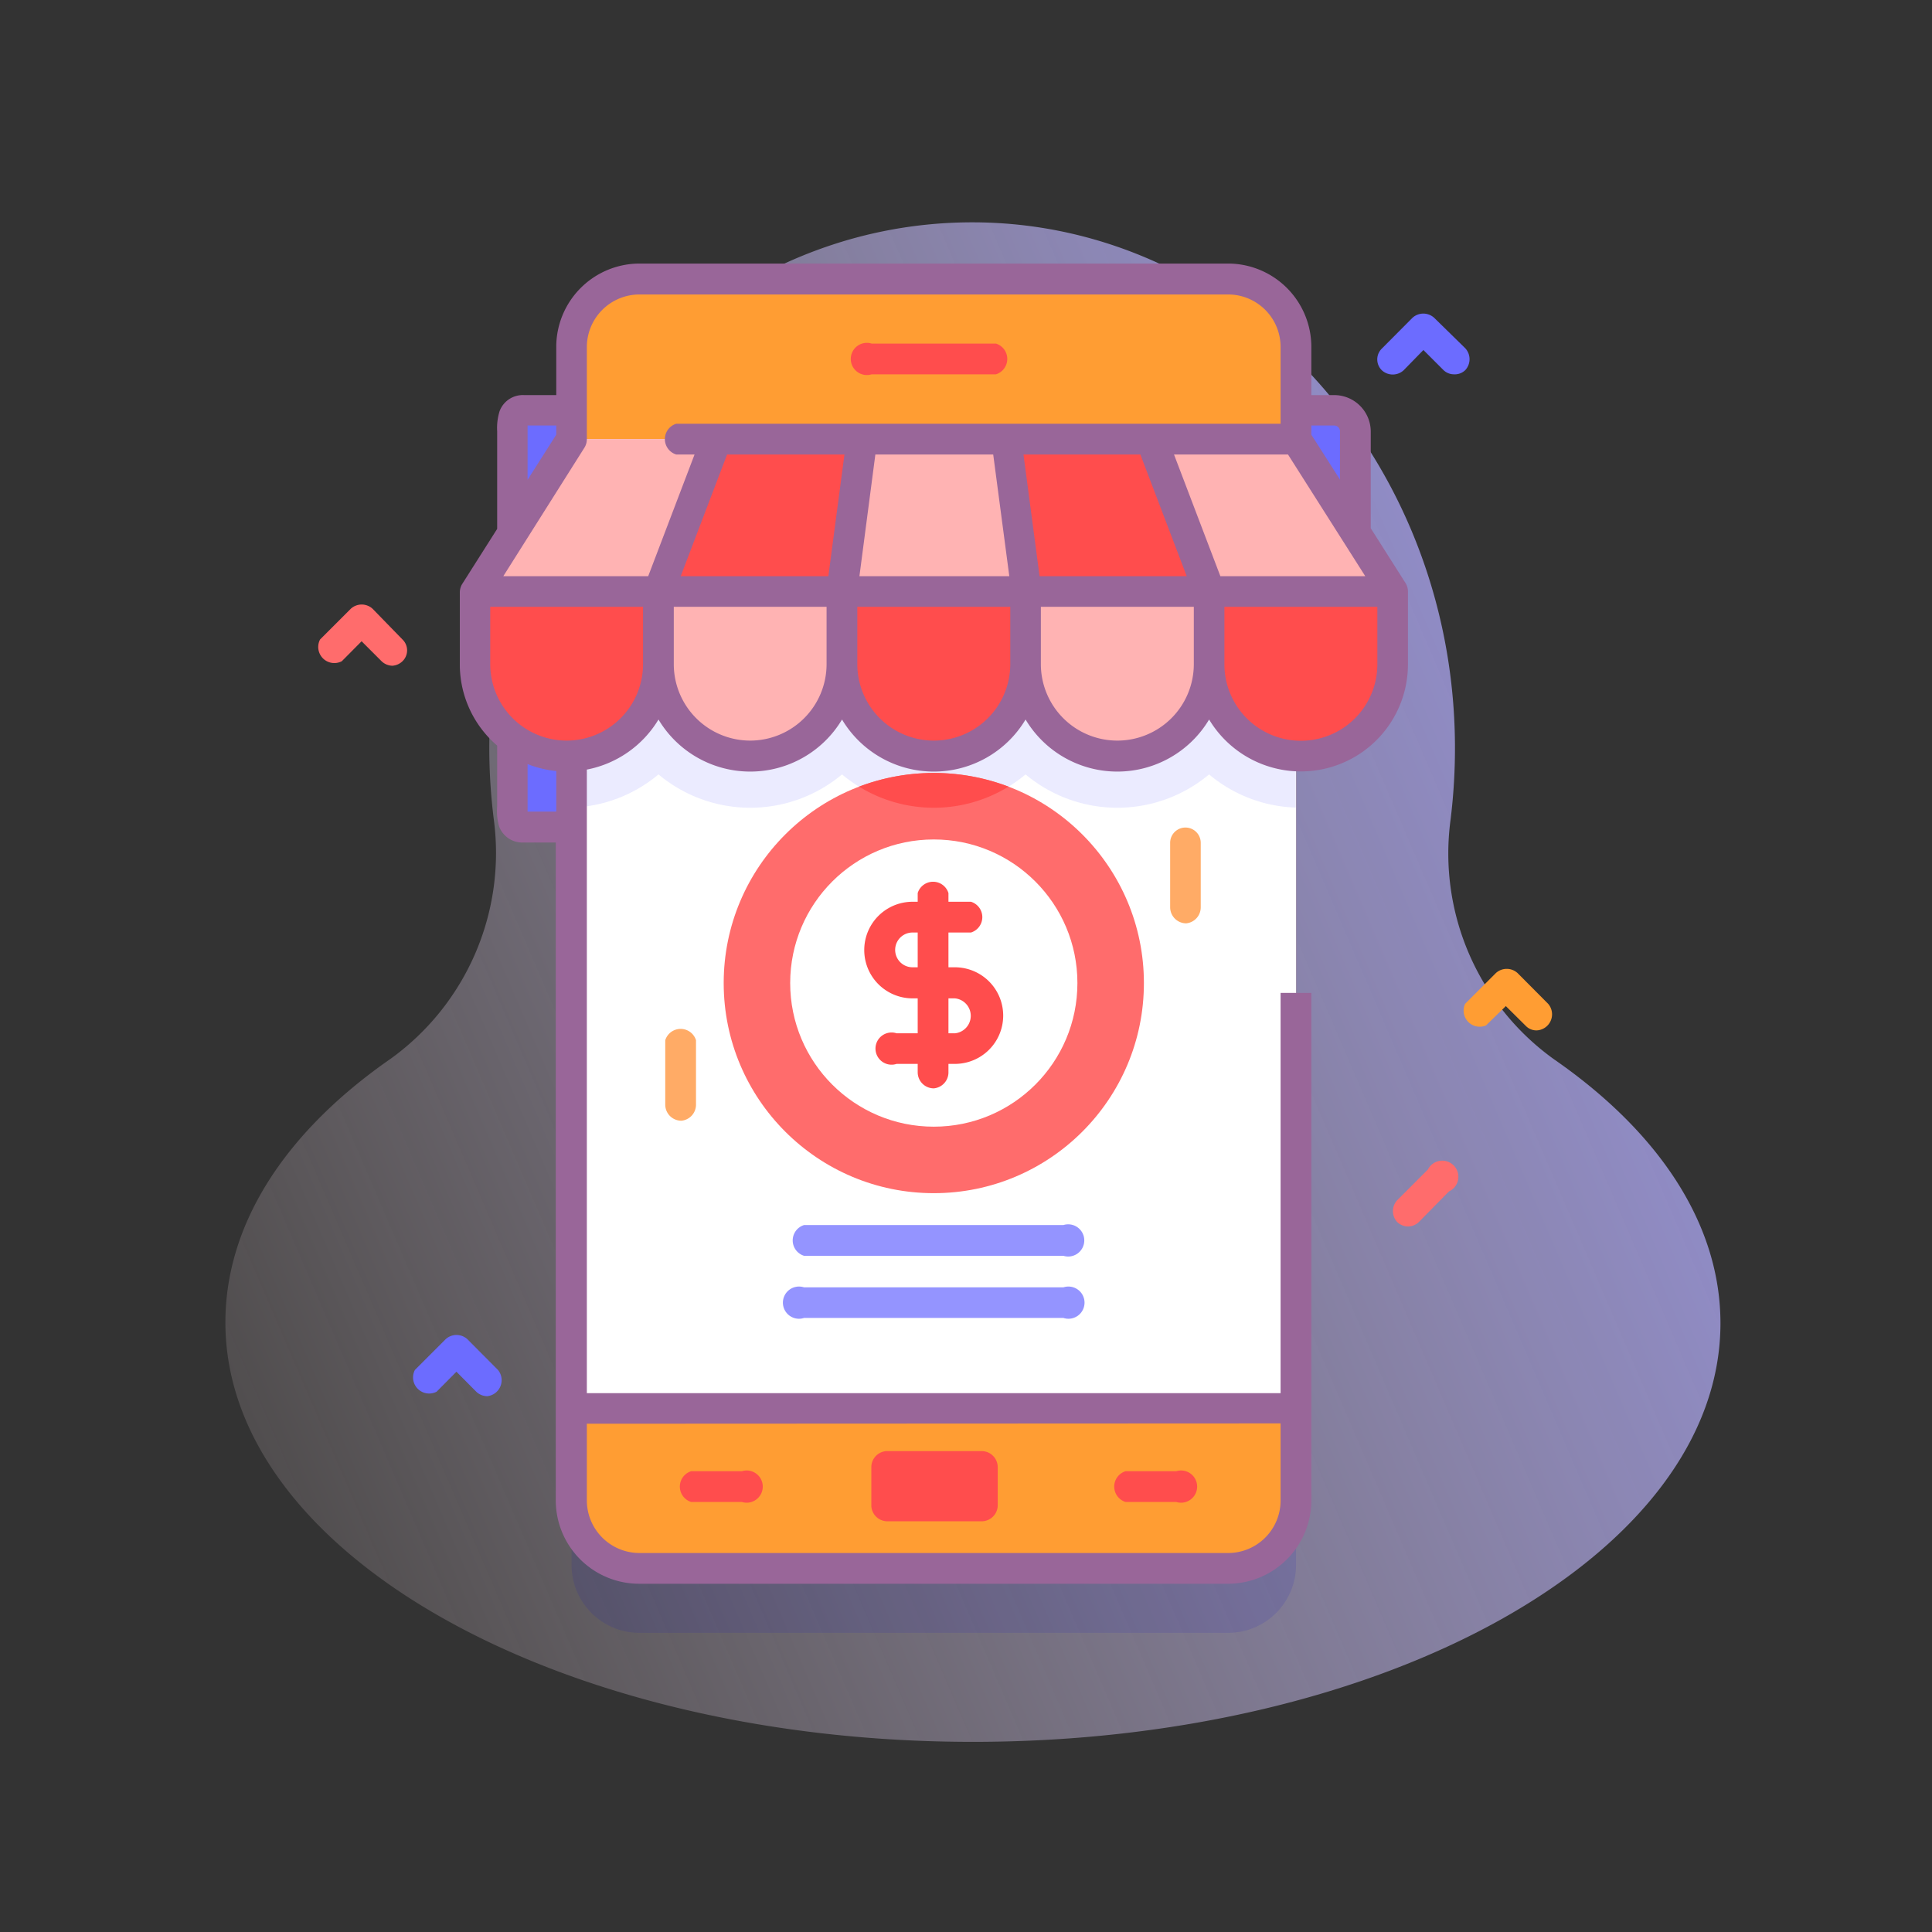 <svg xmlns="http://www.w3.org/2000/svg" xmlns:xlink="http://www.w3.org/1999/xlink" viewBox="0 0 120 120"><rect x="0" y="0" width="120" height="120" fill="#333333" stroke="none"/><defs><style>.cls-1{fill:url(#linear-gradient);}.cls-2{fill:#00c;opacity:0.1;isolation:isolate;}.cls-3{fill:#6c6cff;}.cls-4{fill:#ff9d33;}.cls-5{fill:#fff;}.cls-6{fill:#ebebff;}.cls-7{fill:#ffb3b3;}.cls-8{fill:#ff4d4d;}.cls-9{fill:#969;}.cls-10{fill:#ff6c6c;}.cls-11{fill:#9494ff;}.cls-12{fill:#ffab66;}</style><linearGradient id="linear-gradient" x1="129.89" y1="-27.5" x2="-6.51" y2="-86.12" gradientTransform="matrix(1.03, 0, 0, -1.03, -3.42, 4.39)" gradientUnits="userSpaceOnUse"><stop offset="0.01" stop-color="#9494ff"/><stop offset="0.99" stop-color="#ffe8dc" stop-opacity="0"/></linearGradient></defs><title>Only Logo</title><g id="OBJECTS"><path class="cls-1" d="M90.1,50.89a36.25,36.25,0,0,0,.27-4.69C90.24,28.43,76.9,13.92,60.58,13.81,43.92,13.7,30.39,28.36,30.39,46.46a36,36,0,0,0,.28,4.43,15.76,15.76,0,0,1-6.39,14.86C17.82,70.23,14,75.93,14,82.14c0,14.39,20.79,26.05,46.43,26.05s46.43-11.66,46.43-26c0-6.21-3.87-11.91-10.33-16.39A15.73,15.73,0,0,1,90.1,50.89Z"/><path class="cls-2" d="M76.28,101.42H39.72a4.22,4.22,0,0,1-4.22-4.21V25.56a4.22,4.22,0,0,1,4.22-4.22H76.28a4.22,4.22,0,0,1,4.22,4.22V97.21a4.22,4.22,0,0,1-4.22,4.21Z"/><path class="cls-3" d="M82.87,38.23h-4.1V25.47h4.1a1.32,1.32,0,0,1,1.31,1.32V36.92A1.31,1.31,0,0,1,82.87,38.23Z"/><path class="cls-3" d="M32.53,51.36h4.7V25.47h-4.7c-.73,0-.72.59-.72,1.32V50.05C31.81,50.77,31.8,51.36,32.53,51.36Z"/><path class="cls-4" d="M76.28,97.42H39.72A4.22,4.22,0,0,1,35.5,93.2V21.55a4.21,4.21,0,0,1,4.22-4.21H76.28a4.21,4.21,0,0,1,4.22,4.21V93.2a4.22,4.22,0,0,1-4.22,4.22Z"/><path class="cls-5" d="M35.5,27.28h45v60.2h-45Z"/><path class="cls-6" d="M80.49,27.28V50.16A8.78,8.78,0,0,1,75.1,48.1a8.88,8.88,0,0,1-11.4,0,8.88,8.88,0,0,1-11.4,0,8.88,8.88,0,0,1-11.4,0,8.81,8.81,0,0,1-5.4,2.06V27.28Z"/><path class="cls-7" d="M40.9,36.74H29.5l6-9.47h9Z"/><path class="cls-8" d="M52.3,36.74H40.9l3.6-9.46h9Z"/><path class="cls-7" d="M63.7,36.74H52.3l1.2-9.46h9Z"/><path class="cls-8" d="M75.1,36.74H63.7l-1.2-9.46h9Z"/><path class="cls-7" d="M86.5,36.74H75.1l-3.6-9.46h9Z"/><path class="cls-8" d="M35.2,47a5.71,5.71,0,0,1-5.71-5.7V36.74H40.9v4.53A5.71,5.71,0,0,1,35.2,47Z"/><path class="cls-7" d="M46.6,47a5.7,5.7,0,0,1-5.7-5.7V36.74H52.3v4.53A5.7,5.7,0,0,1,46.6,47Z"/><path class="cls-8" d="M58,47a5.7,5.7,0,0,1-5.7-5.7V36.74H63.7v4.53A5.7,5.7,0,0,1,58,47Z"/><path class="cls-7" d="M69.4,47a5.7,5.7,0,0,1-5.7-5.7V36.74H75.1v4.53A5.7,5.7,0,0,1,69.4,47Z"/><path class="cls-8" d="M80.8,47a5.7,5.7,0,0,1-5.7-5.7V36.74H86.5v4.53A5.7,5.7,0,0,1,80.8,47Z"/><path class="cls-9" d="M87.45,36.73a1,1,0,0,0-.14-.5l-2.17-3.42v-6a2.27,2.27,0,0,0-2.27-2.27H81.45v-3a5.18,5.18,0,0,0-5.17-5.17H39.72a5.18,5.18,0,0,0-5.17,5.17v3h-2a1.54,1.54,0,0,0-1.52,1,3.52,3.52,0,0,0-.15,1.25v6.06l-2.17,3.42a1,1,0,0,0-.15.51v4.53a6.64,6.64,0,0,0,2.32,5v3.77A3.49,3.49,0,0,0,31,51.33a1.54,1.54,0,0,0,1.52,1h2V93.2a5.18,5.18,0,0,0,5.17,5.17H76.28a5.18,5.18,0,0,0,5.17-5.17V87.48h0V61.67H79.54V86.53H36.45V47.8a6.66,6.66,0,0,0,4.45-3.11,6.64,6.64,0,0,0,11.4,0,6.64,6.64,0,0,0,11.4,0,6.64,6.64,0,0,0,11.4,0,6.65,6.65,0,0,0,12.35-3.42V36.74Zm-6-10.3h1.42a.36.36,0,0,1,.36.36v3L81.45,27ZM80,28.23l4.8,7.56h-9l-2.88-7.56Zm-27.55,0-1,7.56H42.28l2.88-7.56Zm1.92,0h7.32l1,7.56H53.38Zm10.2,7.56-1-7.56h7.26l2.88,7.56ZM32.77,26.43h1.78V27l-1.78,2.8Zm3.54,1.36a1,1,0,0,0,.14-.51V21.55a3.27,3.27,0,0,1,3.27-3.26H76.28a3.26,3.26,0,0,1,3.26,3.26v4.77H42a1,1,0,0,0,0,1.91h1.14l-2.88,7.56h-9ZM32.77,50.41V47.46a6.62,6.62,0,0,0,1.78.43v2.52Zm46.77,38V93.2a3.26,3.26,0,0,1-3.26,3.26H39.72a3.27,3.27,0,0,1-3.27-3.26V88.43ZM35.2,46a4.75,4.75,0,0,1-4.75-4.74V37.69h9.49v3.58A4.75,4.75,0,0,1,35.2,46Zm11.4,0a4.75,4.75,0,0,1-4.75-4.74V37.69h9.49v3.58A4.75,4.75,0,0,1,46.6,46ZM58,46a4.75,4.75,0,0,1-4.75-4.74V37.69h9.5v3.58A4.75,4.75,0,0,1,58,46Zm11.4,0a4.75,4.75,0,0,1-4.75-4.74V37.69h9.5v3.58A4.75,4.75,0,0,1,69.4,46Zm16.15-4.74a4.75,4.75,0,0,1-9.5,0V37.69h9.5v3.58Z"/><path class="cls-8" d="M61.86,23.25H54.14a1,1,0,1,1,0-1.91h7.72a1,1,0,0,1,0,1.91Z"/><path class="cls-8" d="M54.12,91.13v2.41a1,1,0,0,0,1,.95h5.85a1,1,0,0,0,1-.95V91.13a1,1,0,0,0-1-1H55.07A1,1,0,0,0,54.12,91.13Z"/><path class="cls-8" d="M73.06,93.29H69.91a1,1,0,0,1,0-1.91h3.15a1,1,0,1,1,0,1.91Z"/><path class="cls-8" d="M46.08,93.29H42.93a1,1,0,0,1,0-1.91h3.15a1,1,0,1,1,0,1.91Z"/><circle class="cls-10" cx="58" cy="61.06" r="13.05"/><circle class="cls-5" cx="58" cy="61.06" r="8.92"/><path class="cls-8" d="M62.64,48.86a8.87,8.87,0,0,1-9.28,0,13.09,13.09,0,0,1,9.28,0Z"/><path class="cls-8" d="M59.31,66.08H55.69a1,1,0,1,1,0-1.9h3.62a1.09,1.09,0,0,0,0-2.17H56.68a3,3,0,0,1,0-6h3.63a1,1,0,0,1,0,1.91H56.68a1.08,1.08,0,0,0,0,2.16h2.63a3,3,0,0,1,0,6Z"/><path class="cls-8" d="M58,67.6a1,1,0,0,1-1-1V55.47a1,1,0,0,1,1.91,0V66.64A1,1,0,0,1,58,67.6Z"/><path class="cls-11" d="M66.05,78H49.94a1,1,0,0,1,0-1.91H66.05a1,1,0,1,1,0,1.91Z"/><path class="cls-11" d="M66.05,81.86H49.94a1,1,0,1,1,0-1.9H66.05a1,1,0,1,1,0,1.9Z"/><path class="cls-12" d="M73.68,57.35a1,1,0,0,1-1-1v-4a.95.95,0,1,1,1.9,0v4A1,1,0,0,1,73.68,57.35Z"/><path class="cls-12" d="M42.32,69.61a1,1,0,0,1-1-1v-4a1,1,0,0,1,1.91,0v4A1,1,0,0,1,42.32,69.61Z"/><path class="cls-3" d="M90.31,23.25a.94.94,0,0,1-.67-.28l-1.23-1.23L87.18,23a1,1,0,0,1-1.35,0,.94.94,0,0,1,0-1.35l1.9-1.91a1,1,0,0,1,1.35,0L91,21.62A1,1,0,0,1,91,23,.94.94,0,0,1,90.31,23.25Z"/><path class="cls-10" d="M24.37,41.35a1,1,0,0,1-.67-.28l-1.24-1.24-1.23,1.24a1,1,0,0,1-1.35-1.35l1.91-1.91a1,1,0,0,1,1.35,0L25,39.72a.94.94,0,0,1,0,1.35A1,1,0,0,1,24.37,41.35Z"/><path class="cls-4" d="M95.44,64a.92.92,0,0,1-.67-.28l-1.24-1.23L92.3,63.69A1,1,0,0,1,91,62.35l1.91-1.91a1,1,0,0,1,1.35,0l1.9,1.91A1,1,0,0,1,95.44,64Z"/><path class="cls-3" d="M30.26,86.72a1,1,0,0,1-.68-.28L28.35,85.2l-1.23,1.24a1,1,0,0,1-1.35-1.35l1.91-1.91a1,1,0,0,1,1.35,0l1.9,1.91a1,1,0,0,1-.67,1.63Z"/><path class="cls-10" d="M87.45,76.18a1,1,0,0,1-.67-.28,1,1,0,0,1,0-1.35l1.91-1.91A1,1,0,1,1,90,74L88.13,75.9A1,1,0,0,1,87.45,76.18Z"/></g></svg>